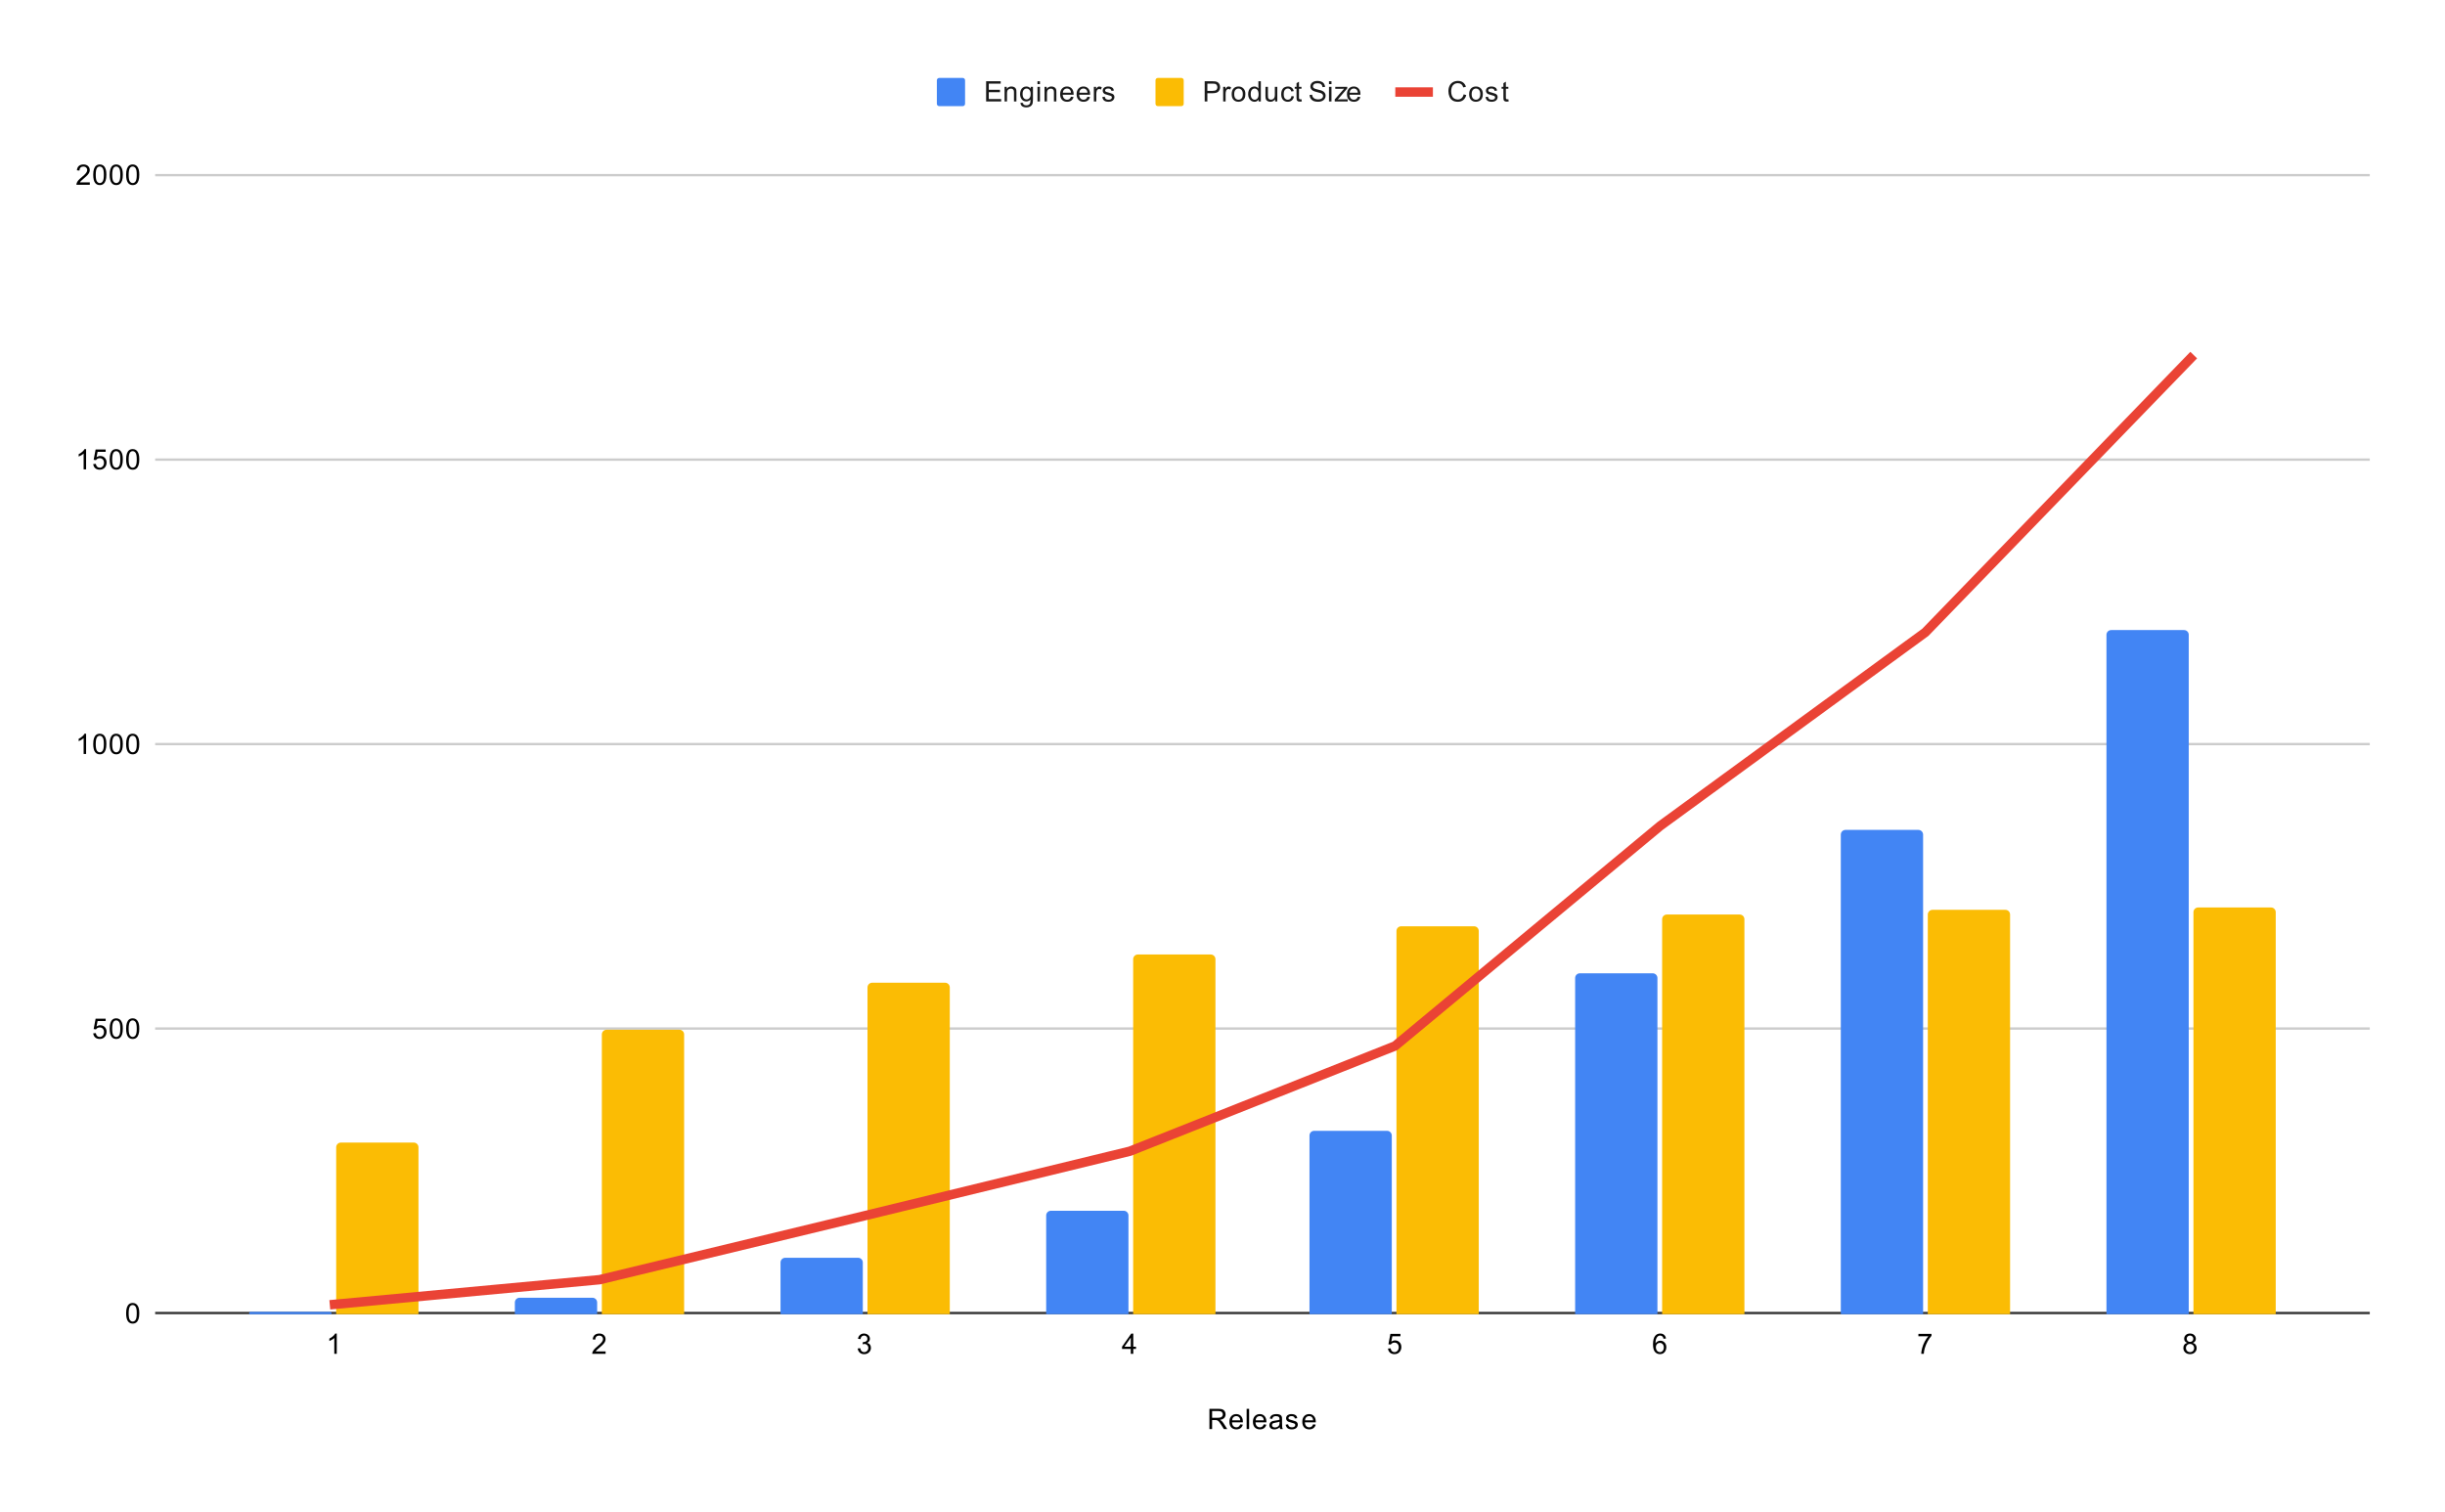 <svg version="1.1" viewBox="0.0 0.0 1040.0 643.0" fill="none" stroke="none" stroke-linecap="square" stroke-miterlimit="10" width="1040" height="643" xmlns:xlink="http://www.w3.org/1999/xlink" xmlns="http://www.w3.org/2000/svg"><path fill="#ffffff75" d="M0 0L1040.0 0L1040.0 643.0L0 643.0L0 0Z" fill-rule="nonzero"/><path stroke="#333333" stroke-width="1.0" stroke-linecap="butt" d="M66.5 558.5L1007.5 558.5" fill-rule="nonzero"/><path stroke="#cccccc" stroke-width="1.0" stroke-linecap="butt" d="M66.5 437.5L1007.5 437.5" fill-rule="nonzero"/><path stroke="#cccccc" stroke-width="1.0" stroke-linecap="butt" d="M66.5 316.5L1007.5 316.5" fill-rule="nonzero"/><path stroke="#cccccc" stroke-width="1.0" stroke-linecap="butt" d="M66.5 195.5L1007.5 195.5" fill-rule="nonzero"/><path stroke="#cccccc" stroke-width="1.0" stroke-linecap="butt" d="M66.5 74.5L1007.5 74.5" fill-rule="nonzero"/><clipPath id="id_0"><path d="M66.15 74.583L1007.85 74.583L1007.85 558.85L66.15 558.85L66.15 74.583Z" clip-rule="nonzero"/></clipPath><path stroke="#000000" stroke-width="2.0" stroke-linecap="butt" stroke-opacity="0.0" clip-path="url(#id_0)" d="M141.0 559.0L106.0 559.0L106.0 558.5C106.0 558.224 106.224 558.0 106.5 558.0L140.5 558.0C140.776 558.0 141.0 558.224 141.0 558.5Z" fill-rule="nonzero"/><path fill="#4285f4" clip-path="url(#id_0)" d="M141.0 559.0L106.0 559.0L106.0 558.5C106.0 558.224 106.224 558.0 106.5 558.0L140.5 558.0C140.776 558.0 141.0 558.224 141.0 558.5Z" fill-rule="nonzero"/><path stroke="#000000" stroke-width="2.0" stroke-linecap="butt" stroke-opacity="0.0" clip-path="url(#id_0)" d="M254.0 559.0L219.0 559.0L219.0 554.0C219.0 552.895 219.895 552.0 221.0 552.0L252.0 552.0C253.105 552.0 254.0 552.895 254.0 554.0Z" fill-rule="nonzero"/><path fill="#4285f4" clip-path="url(#id_0)" d="M254.0 559.0L219.0 559.0L219.0 554.0C219.0 552.895 219.895 552.0 221.0 552.0L252.0 552.0C253.105 552.0 254.0 552.895 254.0 554.0Z" fill-rule="nonzero"/><path stroke="#000000" stroke-width="2.0" stroke-linecap="butt" stroke-opacity="0.0" clip-path="url(#id_0)" d="M367.0 559.0L332.0 559.0L332.0 537.0C332.0 535.895 332.895 535.0 334.0 535.0L365.0 535.0C366.105 535.0 367.0 535.895 367.0 537.0Z" fill-rule="nonzero"/><path fill="#4285f4" clip-path="url(#id_0)" d="M367.0 559.0L332.0 559.0L332.0 537.0C332.0 535.895 332.895 535.0 334.0 535.0L365.0 535.0C366.105 535.0 367.0 535.895 367.0 537.0Z" fill-rule="nonzero"/><path stroke="#000000" stroke-width="2.0" stroke-linecap="butt" stroke-opacity="0.0" clip-path="url(#id_0)" d="M480.0 559.0L445.0 559.0L445.0 517.0C445.0 515.895 445.895 515.0 447.0 515.0L478.0 515.0C479.105 515.0 480.0 515.895 480.0 517.0Z" fill-rule="nonzero"/><path fill="#4285f4" clip-path="url(#id_0)" d="M480.0 559.0L445.0 559.0L445.0 517.0C445.0 515.895 445.895 515.0 447.0 515.0L478.0 515.0C479.105 515.0 480.0 515.895 480.0 517.0Z" fill-rule="nonzero"/><path stroke="#000000" stroke-width="2.0" stroke-linecap="butt" stroke-opacity="0.0" clip-path="url(#id_0)" d="M592.0 559.0L557.0 559.0L557.0 483.0C557.0 481.895 557.895 481.0 559.0 481.0L590.0 481.0C591.105 481.0 592.0 481.895 592.0 483.0Z" fill-rule="nonzero"/><path fill="#4285f4" clip-path="url(#id_0)" d="M592.0 559.0L557.0 559.0L557.0 483.0C557.0 481.895 557.895 481.0 559.0 481.0L590.0 481.0C591.105 481.0 592.0 481.895 592.0 483.0Z" fill-rule="nonzero"/><path stroke="#000000" stroke-width="2.0" stroke-linecap="butt" stroke-opacity="0.0" clip-path="url(#id_0)" d="M705.0 559.0L670.0 559.0L670.0 416.0C670.0 414.895 670.895 414.0 672.0 414.0L703.0 414.0C704.105 414.0 705.0 414.895 705.0 416.0Z" fill-rule="nonzero"/><path fill="#4285f4" clip-path="url(#id_0)" d="M705.0 559.0L670.0 559.0L670.0 416.0C670.0 414.895 670.895 414.0 672.0 414.0L703.0 414.0C704.105 414.0 705.0 414.895 705.0 416.0Z" fill-rule="nonzero"/><path stroke="#000000" stroke-width="2.0" stroke-linecap="butt" stroke-opacity="0.0" clip-path="url(#id_0)" d="M818.0 559.0L783.0 559.0L783.0 355.0C783.0 353.895 783.895 353.0 785.0 353.0L816.0 353.0C817.105 353.0 818.0 353.895 818.0 355.0Z" fill-rule="nonzero"/><path fill="#4285f4" clip-path="url(#id_0)" d="M818.0 559.0L783.0 559.0L783.0 355.0C783.0 353.895 783.895 353.0 785.0 353.0L816.0 353.0C817.105 353.0 818.0 353.895 818.0 355.0Z" fill-rule="nonzero"/><path stroke="#000000" stroke-width="2.0" stroke-linecap="butt" stroke-opacity="0.0" clip-path="url(#id_0)" d="M931.0 559.0L896.0 559.0L896.0 270.0C896.0 268.895 896.895 268.0 898.0 268.0L929.0 268.0C930.105 268.0 931.0 268.895 931.0 270.0Z" fill-rule="nonzero"/><path fill="#4285f4" clip-path="url(#id_0)" d="M931.0 559.0L896.0 559.0L896.0 270.0C896.0 268.895 896.895 268.0 898.0 268.0L929.0 268.0C930.105 268.0 931.0 268.895 931.0 270.0Z" fill-rule="nonzero"/><path stroke="#000000" stroke-width="2.0" stroke-linecap="butt" stroke-opacity="0.0" clip-path="url(#id_0)" d="M178.0 559.0L143.0 559.0L143.0 488.0C143.0 486.895 143.895 486.0 145.0 486.0L176.0 486.0C177.105 486.0 178.0 486.895 178.0 488.0Z" fill-rule="nonzero"/><path fill="#fbbc04" clip-path="url(#id_0)" d="M178.0 559.0L143.0 559.0L143.0 488.0C143.0 486.895 143.895 486.0 145.0 486.0L176.0 486.0C177.105 486.0 178.0 486.895 178.0 488.0Z" fill-rule="nonzero"/><path stroke="#000000" stroke-width="2.0" stroke-linecap="butt" stroke-opacity="0.0" clip-path="url(#id_0)" d="M291.0 559.0L256.0 559.0L256.0 440.0C256.0 438.895 256.895 438.0 258.0 438.0L289.0 438.0C290.105 438.0 291.0 438.895 291.0 440.0Z" fill-rule="nonzero"/><path fill="#fbbc04" clip-path="url(#id_0)" d="M291.0 559.0L256.0 559.0L256.0 440.0C256.0 438.895 256.895 438.0 258.0 438.0L289.0 438.0C290.105 438.0 291.0 438.895 291.0 440.0Z" fill-rule="nonzero"/><path stroke="#000000" stroke-width="2.0" stroke-linecap="butt" stroke-opacity="0.0" clip-path="url(#id_0)" d="M404.0 559.0L369.0 559.0L369.0 420.0C369.0 418.895 369.895 418.0 371.0 418.0L402.0 418.0C403.105 418.0 404.0 418.895 404.0 420.0Z" fill-rule="nonzero"/><path fill="#fbbc04" clip-path="url(#id_0)" d="M404.0 559.0L369.0 559.0L369.0 420.0C369.0 418.895 369.895 418.0 371.0 418.0L402.0 418.0C403.105 418.0 404.0 418.895 404.0 420.0Z" fill-rule="nonzero"/><path stroke="#000000" stroke-width="2.0" stroke-linecap="butt" stroke-opacity="0.0" clip-path="url(#id_0)" d="M517.0 559.0L482.0 559.0L482.0 408.0C482.0 406.895 482.895 406.0 484.0 406.0L515.0 406.0C516.105 406.0 517.0 406.895 517.0 408.0Z" fill-rule="nonzero"/><path fill="#fbbc04" clip-path="url(#id_0)" d="M517.0 559.0L482.0 559.0L482.0 408.0C482.0 406.895 482.895 406.0 484.0 406.0L515.0 406.0C516.105 406.0 517.0 406.895 517.0 408.0Z" fill-rule="nonzero"/><path stroke="#000000" stroke-width="2.0" stroke-linecap="butt" stroke-opacity="0.0" clip-path="url(#id_0)" d="M629.0 559.0L594.0 559.0L594.0 396.0C594.0 394.895 594.895 394.0 596.0 394.0L627.0 394.0C628.105 394.0 629.0 394.895 629.0 396.0Z" fill-rule="nonzero"/><path fill="#fbbc04" clip-path="url(#id_0)" d="M629.0 559.0L594.0 559.0L594.0 396.0C594.0 394.895 594.895 394.0 596.0 394.0L627.0 394.0C628.105 394.0 629.0 394.895 629.0 396.0Z" fill-rule="nonzero"/><path stroke="#000000" stroke-width="2.0" stroke-linecap="butt" stroke-opacity="0.0" clip-path="url(#id_0)" d="M742.0 559.0L707.0 559.0L707.0 391.0C707.0 389.895 707.895 389.0 709.0 389.0L740.0 389.0C741.105 389.0 742.0 389.895 742.0 391.0Z" fill-rule="nonzero"/><path fill="#fbbc04" clip-path="url(#id_0)" d="M742.0 559.0L707.0 559.0L707.0 391.0C707.0 389.895 707.895 389.0 709.0 389.0L740.0 389.0C741.105 389.0 742.0 389.895 742.0 391.0Z" fill-rule="nonzero"/><path stroke="#000000" stroke-width="2.0" stroke-linecap="butt" stroke-opacity="0.0" clip-path="url(#id_0)" d="M855.0 559.0L820.0 559.0L820.0 389.0C820.0 387.895 820.895 387.0 822.0 387.0L853.0 387.0C854.105 387.0 855.0 387.895 855.0 389.0Z" fill-rule="nonzero"/><path fill="#fbbc04" clip-path="url(#id_0)" d="M855.0 559.0L820.0 559.0L820.0 389.0C820.0 387.895 820.895 387.0 822.0 387.0L853.0 387.0C854.105 387.0 855.0 387.895 855.0 389.0Z" fill-rule="nonzero"/><path stroke="#000000" stroke-width="2.0" stroke-linecap="butt" stroke-opacity="0.0" clip-path="url(#id_0)" d="M968.0 559.0L933.0 559.0L933.0 388.0C933.0 386.895 933.895 386.0 935.0 386.0L966.0 386.0C967.105 386.0 968.0 386.895 968.0 388.0Z" fill-rule="nonzero"/><path fill="#fbbc04" clip-path="url(#id_0)" d="M968.0 559.0L933.0 559.0L933.0 388.0C933.0 386.895 933.895 386.0 935.0 386.0L966.0 386.0C967.105 386.0 968.0 386.895 968.0 388.0Z" fill-rule="nonzero"/><path stroke="#ea4335" stroke-width="4.0" stroke-linecap="butt" clip-path="url(#id_0)" d="M142.275 554.814L255.054 544.322L367.832 517.103L480.611 489.669L593.389 444.905L706.168 351.307L818.946 268.972L931.725 152.472" fill-rule="nonzero"/><path fill="#000000" fill-opacity="0.0" clip-path="url(#id_0)" d="M145.275 554.814C145.275 556.471 143.932 557.814 142.275 557.814C140.619 557.814 139.275 556.471 139.275 554.814C139.275 553.158 140.619 551.814 142.275 551.814C143.932 551.814 145.275 553.158 145.275 554.814Z" fill-rule="nonzero"/><path fill="#000000" fill-opacity="0.0" clip-path="url(#id_0)" d="M258.054 544.322C258.054 545.979 256.711 547.322 255.054 547.322C253.397 547.322 252.054 545.979 252.054 544.322C252.054 542.665 253.397 541.322 255.054 541.322C256.711 541.322 258.054 542.665 258.054 544.322Z" fill-rule="nonzero"/><path fill="#000000" fill-opacity="0.0" clip-path="url(#id_0)" d="M370.832 517.103C370.832 518.76 369.489 520.103 367.832 520.103C366.175 520.103 364.832 518.76 364.832 517.103C364.832 515.446 366.175 514.103 367.832 514.103C369.489 514.103 370.832 515.446 370.832 517.103Z" fill-rule="nonzero"/><path fill="#000000" fill-opacity="0.0" clip-path="url(#id_0)" d="M483.611 489.669C483.611 491.326 482.268 492.669 480.611 492.669C478.954 492.669 477.611 491.326 477.611 489.669C477.611 488.012 478.954 486.669 480.611 486.669C482.268 486.669 483.611 488.012 483.611 489.669Z" fill-rule="nonzero"/><path fill="#000000" fill-opacity="0.0" clip-path="url(#id_0)" d="M596.389 444.905C596.389 446.562 595.046 447.905 593.389 447.905C591.732 447.905 590.389 446.562 590.389 444.905C590.389 443.248 591.732 441.905 593.389 441.905C595.046 441.905 596.389 443.248 596.389 444.905Z" fill-rule="nonzero"/><path fill="#000000" fill-opacity="0.0" clip-path="url(#id_0)" d="M709.168 351.307C709.168 352.964 707.824 354.307 706.168 354.307C704.511 354.307 703.168 352.964 703.168 351.307C703.168 349.65 704.511 348.307 706.168 348.307C707.824 348.307 709.168 349.65 709.168 351.307Z" fill-rule="nonzero"/><path fill="#000000" fill-opacity="0.0" clip-path="url(#id_0)" d="M821.946 268.972C821.946 270.629 820.603 271.972 818.946 271.972C817.289 271.972 815.946 270.629 815.946 268.972C815.946 267.315 817.289 265.972 818.946 265.972C820.603 265.972 821.946 267.315 821.946 268.972Z" fill-rule="nonzero"/><path fill="#000000" fill-opacity="0.0" clip-path="url(#id_0)" d="M934.725 152.472C934.725 154.129 933.381 155.472 931.725 155.472C930.068 155.472 928.725 154.129 928.725 152.472C928.725 150.816 930.068 149.472 931.725 149.472C933.381 149.472 934.725 150.816 934.725 152.472Z" fill-rule="nonzero"/><path fill="#000000" d="M514.438 607.85L514.438 599.256L518.25 599.256Q519.406 599.256 520.0 599.491Q520.594 599.725 520.953 600.319Q521.312 600.897 521.312 601.6Q521.312 602.522 520.719 603.147Q520.125 603.772 518.891 603.944Q519.344 604.163 519.578 604.366Q520.078 604.819 520.516 605.506L522.016 607.85L520.578 607.85L519.453 606.069Q518.953 605.288 518.625 604.881Q518.312 604.475 518.047 604.319Q517.797 604.147 517.531 604.069Q517.344 604.038 516.906 604.038L515.578 604.038L515.578 607.85L514.438 607.85ZM515.578 603.053L518.031 603.053Q518.797 603.053 519.234 602.897Q519.688 602.725 519.906 602.381Q520.141 602.022 520.141 601.6Q520.141 600.991 519.688 600.6Q519.25 600.209 518.297 600.209L515.578 600.209L515.578 603.053ZM527.547 605.85L528.641 605.975Q528.391 606.928 527.688 607.459Q526.984 607.991 525.906 607.991Q524.547 607.991 523.734 607.147Q522.938 606.303 522.938 604.788Q522.938 603.225 523.75 602.366Q524.562 601.491 525.844 601.491Q527.094 601.491 527.875 602.334Q528.672 603.178 528.672 604.725Q528.672 604.819 528.672 605.006L524.031 605.006Q524.094 606.038 524.609 606.584Q525.125 607.116 525.906 607.116Q526.484 607.116 526.891 606.819Q527.312 606.506 527.547 605.85ZM524.094 604.147L527.562 604.147Q527.5 603.35 527.172 602.959Q526.656 602.35 525.859 602.35Q525.125 602.35 524.625 602.834Q524.141 603.319 524.094 604.147ZM530.266 607.85L530.266 599.256L531.328 599.256L531.328 607.85L530.266 607.85ZM537.547 605.85L538.641 605.975Q538.391 606.928 537.688 607.459Q536.984 607.991 535.906 607.991Q534.547 607.991 533.734 607.147Q532.938 606.303 532.938 604.788Q532.938 603.225 533.75 602.366Q534.562 601.491 535.844 601.491Q537.094 601.491 537.875 602.334Q538.672 603.178 538.672 604.725Q538.672 604.819 538.672 605.006L534.031 605.006Q534.094 606.038 534.609 606.584Q535.125 607.116 535.906 607.116Q536.484 607.116 536.891 606.819Q537.312 606.506 537.547 605.85ZM534.094 604.147L537.562 604.147Q537.5 603.35 537.172 602.959Q536.656 602.35 535.859 602.35Q535.125 602.35 534.625 602.834Q534.141 603.319 534.094 604.147ZM544.359 607.084Q543.766 607.584 543.219 607.788Q542.688 607.991 542.062 607.991Q541.031 607.991 540.484 607.491Q539.938 606.991 539.938 606.209Q539.938 605.756 540.141 605.381Q540.344 604.991 540.688 604.772Q541.031 604.538 541.453 604.428Q541.75 604.334 542.391 604.256Q543.656 604.116 544.266 603.897Q544.266 603.678 544.266 603.631Q544.266 602.975 543.969 602.709Q543.562 602.366 542.766 602.366Q542.031 602.366 541.672 602.631Q541.312 602.881 541.141 603.538L540.109 603.397Q540.25 602.741 540.578 602.334Q540.906 601.928 541.516 601.709Q542.125 601.491 542.922 601.491Q543.719 601.491 544.219 601.678Q544.719 601.866 544.953 602.147Q545.188 602.428 545.281 602.866Q545.328 603.131 545.328 603.834L545.328 605.241Q545.328 606.709 545.391 607.1Q545.469 607.491 545.672 607.85L544.562 607.85Q544.406 607.522 544.359 607.084ZM544.266 604.725Q543.688 604.959 542.547 605.131Q541.891 605.225 541.625 605.35Q541.359 605.459 541.203 605.678Q541.062 605.897 541.062 606.178Q541.062 606.6 541.375 606.881Q541.703 607.163 542.312 607.163Q542.922 607.163 543.391 606.897Q543.875 606.631 544.094 606.163Q544.266 605.803 544.266 605.116L544.266 604.725ZM546.875 605.991L547.906 605.834Q548.0 606.459 548.391 606.788Q548.797 607.116 549.531 607.116Q550.25 607.116 550.594 606.834Q550.953 606.538 550.953 606.131Q550.953 605.772 550.641 605.569Q550.422 605.428 549.562 605.209Q548.406 604.913 547.953 604.709Q547.516 604.491 547.281 604.116Q547.047 603.741 547.047 603.272Q547.047 602.866 547.234 602.506Q547.422 602.147 547.75 601.913Q548.0 601.741 548.422 601.616Q548.844 601.491 549.344 601.491Q550.062 601.491 550.609 601.709Q551.172 601.913 551.438 602.272Q551.703 602.631 551.797 603.225L550.766 603.366Q550.703 602.897 550.359 602.631Q550.031 602.35 549.406 602.35Q548.688 602.35 548.375 602.6Q548.062 602.834 548.062 603.163Q548.062 603.366 548.188 603.522Q548.328 603.694 548.594 603.803Q548.75 603.866 549.531 604.069Q550.656 604.381 551.094 604.569Q551.531 604.756 551.781 605.116Q552.031 605.475 552.031 606.022Q552.031 606.553 551.719 607.022Q551.422 607.475 550.844 607.741Q550.266 607.991 549.531 607.991Q548.312 607.991 547.672 607.491Q547.047 606.975 546.875 605.991ZM558.547 605.85L559.641 605.975Q559.391 606.928 558.688 607.459Q557.984 607.991 556.906 607.991Q555.547 607.991 554.734 607.147Q553.938 606.303 553.938 604.788Q553.938 603.225 554.75 602.366Q555.562 601.491 556.844 601.491Q558.094 601.491 558.875 602.334Q559.672 603.178 559.672 604.725Q559.672 604.819 559.672 605.006L555.031 605.006Q555.094 606.038 555.609 606.584Q556.125 607.116 556.906 607.116Q557.484 607.116 557.891 606.819Q558.312 606.506 558.547 605.85ZM555.094 604.147L558.562 604.147Q558.5 603.35 558.172 602.959Q557.656 602.35 556.859 602.35Q556.125 602.35 555.625 602.834Q555.141 603.319 555.094 604.147Z" fill-rule="nonzero"/><path fill="#000000" d="M53.65 558.616Q53.65 557.084 53.962 556.163Q54.275 555.225 54.884 554.725Q55.509 554.225 56.447 554.225Q57.134 554.225 57.65 554.506Q58.181 554.788 58.525 555.319Q58.869 555.834 59.056 556.584Q59.244 557.334 59.244 558.616Q59.244 560.131 58.931 561.053Q58.634 561.975 58.009 562.491Q57.4 562.991 56.447 562.991Q55.212 562.991 54.494 562.1Q53.65 561.038 53.65 558.616ZM54.728 558.616Q54.728 560.725 55.228 561.428Q55.728 562.131 56.447 562.131Q57.181 562.131 57.666 561.428Q58.166 560.725 58.166 558.616Q58.166 556.491 57.666 555.803Q57.181 555.1 56.431 555.1Q55.712 555.1 55.275 555.709Q54.728 556.491 54.728 558.616Z" fill-rule="nonzero"/><path fill="#000000" d="M39.65 439.533L40.759 439.44Q40.884 440.252 41.322 440.658Q41.775 441.065 42.416 441.065Q43.166 441.065 43.697 440.486Q44.228 439.908 44.228 438.971Q44.228 438.065 43.712 437.549Q43.212 437.018 42.384 437.018Q41.884 437.018 41.462 437.252Q41.056 437.486 40.822 437.846L39.837 437.721L40.666 433.315L44.947 433.315L44.947 434.315L41.509 434.315L41.056 436.627Q41.822 436.08 42.666 436.08Q43.791 436.08 44.556 436.861Q45.337 437.643 45.337 438.877Q45.337 440.033 44.666 440.893Q43.837 441.924 42.416 441.924Q41.244 441.924 40.494 441.268Q39.759 440.611 39.65 439.533ZM46.65 437.549Q46.65 436.018 46.962 435.096Q47.275 434.158 47.884 433.658Q48.509 433.158 49.447 433.158Q50.134 433.158 50.65 433.44Q51.181 433.721 51.525 434.252Q51.869 434.768 52.056 435.518Q52.244 436.268 52.244 437.549Q52.244 439.065 51.931 439.986Q51.634 440.908 51.009 441.424Q50.4 441.924 49.447 441.924Q48.212 441.924 47.494 441.033Q46.65 439.971 46.65 437.549ZM47.728 437.549Q47.728 439.658 48.228 440.361Q48.728 441.065 49.447 441.065Q50.181 441.065 50.666 440.361Q51.166 439.658 51.166 437.549Q51.166 435.424 50.666 434.736Q50.181 434.033 49.431 434.033Q48.712 434.033 48.275 434.643Q47.728 435.424 47.728 437.549ZM53.65 437.549Q53.65 436.018 53.962 435.096Q54.275 434.158 54.884 433.658Q55.509 433.158 56.447 433.158Q57.134 433.158 57.65 433.44Q58.181 433.721 58.525 434.252Q58.869 434.768 59.056 435.518Q59.244 436.268 59.244 437.549Q59.244 439.065 58.931 439.986Q58.634 440.908 58.009 441.424Q57.4 441.924 56.447 441.924Q55.212 441.924 54.494 441.033Q53.65 439.971 53.65 437.549ZM54.728 437.549Q54.728 439.658 55.228 440.361Q55.728 441.065 56.447 441.065Q57.181 441.065 57.666 440.361Q58.166 439.658 58.166 437.549Q58.166 435.424 57.666 434.736Q57.181 434.033 56.431 434.033Q55.712 434.033 55.275 434.643Q54.728 435.424 54.728 437.549Z" fill-rule="nonzero"/><path fill="#000000" d="M36.619 320.717L35.572 320.717L35.572 313.998Q35.181 314.357 34.556 314.732Q33.947 315.092 33.462 315.264L33.462 314.248Q34.337 313.826 34.994 313.248Q35.666 312.654 35.947 312.092L36.619 312.092L36.619 320.717ZM39.65 316.482Q39.65 314.951 39.962 314.029Q40.275 313.092 40.884 312.592Q41.509 312.092 42.447 312.092Q43.134 312.092 43.65 312.373Q44.181 312.654 44.525 313.185Q44.869 313.701 45.056 314.451Q45.244 315.201 45.244 316.482Q45.244 317.998 44.931 318.92Q44.634 319.842 44.009 320.357Q43.4 320.857 42.447 320.857Q41.212 320.857 40.494 319.967Q39.65 318.904 39.65 316.482ZM40.728 316.482Q40.728 318.592 41.228 319.295Q41.728 319.998 42.447 319.998Q43.181 319.998 43.666 319.295Q44.166 318.592 44.166 316.482Q44.166 314.357 43.666 313.67Q43.181 312.967 42.431 312.967Q41.712 312.967 41.275 313.576Q40.728 314.357 40.728 316.482ZM46.65 316.482Q46.65 314.951 46.962 314.029Q47.275 313.092 47.884 312.592Q48.509 312.092 49.447 312.092Q50.134 312.092 50.65 312.373Q51.181 312.654 51.525 313.185Q51.869 313.701 52.056 314.451Q52.244 315.201 52.244 316.482Q52.244 317.998 51.931 318.92Q51.634 319.842 51.009 320.357Q50.4 320.857 49.447 320.857Q48.212 320.857 47.494 319.967Q46.65 318.904 46.65 316.482ZM47.728 316.482Q47.728 318.592 48.228 319.295Q48.728 319.998 49.447 319.998Q50.181 319.998 50.666 319.295Q51.166 318.592 51.166 316.482Q51.166 314.357 50.666 313.67Q50.181 312.967 49.431 312.967Q48.712 312.967 48.275 313.576Q47.728 314.357 47.728 316.482ZM53.65 316.482Q53.65 314.951 53.962 314.029Q54.275 313.092 54.884 312.592Q55.509 312.092 56.447 312.092Q57.134 312.092 57.65 312.373Q58.181 312.654 58.525 313.185Q58.869 313.701 59.056 314.451Q59.244 315.201 59.244 316.482Q59.244 317.998 58.931 318.92Q58.634 319.842 58.009 320.357Q57.4 320.857 56.447 320.857Q55.212 320.857 54.494 319.967Q53.65 318.904 53.65 316.482ZM54.728 316.482Q54.728 318.592 55.228 319.295Q55.728 319.998 56.447 319.998Q57.181 319.998 57.666 319.295Q58.166 318.592 58.166 316.482Q58.166 314.357 57.666 313.67Q57.181 312.967 56.431 312.967Q55.712 312.967 55.275 313.576Q54.728 314.357 54.728 316.482Z" fill-rule="nonzero"/><path fill="#000000" d="M36.619 199.65L35.572 199.65L35.572 192.931Q35.181 193.291 34.556 193.666Q33.947 194.025 33.462 194.197L33.462 193.181Q34.337 192.759 34.994 192.181Q35.666 191.588 35.947 191.025L36.619 191.025L36.619 199.65ZM39.65 197.4L40.759 197.306Q40.884 198.119 41.322 198.525Q41.775 198.931 42.416 198.931Q43.166 198.931 43.697 198.353Q44.228 197.775 44.228 196.838Q44.228 195.931 43.712 195.416Q43.212 194.884 42.384 194.884Q41.884 194.884 41.462 195.119Q41.056 195.353 40.822 195.713L39.837 195.588L40.666 191.181L44.947 191.181L44.947 192.181L41.509 192.181L41.056 194.494Q41.822 193.947 42.666 193.947Q43.791 193.947 44.556 194.728Q45.337 195.509 45.337 196.744Q45.337 197.9 44.666 198.759Q43.837 199.791 42.416 199.791Q41.244 199.791 40.494 199.134Q39.759 198.478 39.65 197.4ZM46.65 195.416Q46.65 193.884 46.962 192.963Q47.275 192.025 47.884 191.525Q48.509 191.025 49.447 191.025Q50.134 191.025 50.65 191.306Q51.181 191.588 51.525 192.119Q51.869 192.634 52.056 193.384Q52.244 194.134 52.244 195.416Q52.244 196.931 51.931 197.853Q51.634 198.775 51.009 199.291Q50.4 199.791 49.447 199.791Q48.212 199.791 47.494 198.9Q46.65 197.838 46.65 195.416ZM47.728 195.416Q47.728 197.525 48.228 198.228Q48.728 198.931 49.447 198.931Q50.181 198.931 50.666 198.228Q51.166 197.525 51.166 195.416Q51.166 193.291 50.666 192.603Q50.181 191.9 49.431 191.9Q48.712 191.9 48.275 192.509Q47.728 193.291 47.728 195.416ZM53.65 195.416Q53.65 193.884 53.962 192.963Q54.275 192.025 54.884 191.525Q55.509 191.025 56.447 191.025Q57.134 191.025 57.65 191.306Q58.181 191.588 58.525 192.119Q58.869 192.634 59.056 193.384Q59.244 194.134 59.244 195.416Q59.244 196.931 58.931 197.853Q58.634 198.775 58.009 199.291Q57.4 199.791 56.447 199.791Q55.212 199.791 54.494 198.9Q53.65 197.838 53.65 195.416ZM54.728 195.416Q54.728 197.525 55.228 198.228Q55.728 198.931 56.447 198.931Q57.181 198.931 57.666 198.228Q58.166 197.525 58.166 195.416Q58.166 193.291 57.666 192.603Q57.181 191.9 56.431 191.9Q55.712 191.9 55.275 192.509Q54.728 193.291 54.728 195.416Z" fill-rule="nonzero"/><path fill="#000000" d="M38.197 77.568L38.197 78.583L32.509 78.583Q32.509 78.208 32.634 77.849Q32.853 77.271 33.322 76.708Q33.806 76.146 34.712 75.411Q36.119 74.255 36.603 73.583Q37.103 72.911 37.103 72.318Q37.103 71.693 36.65 71.271Q36.197 70.833 35.478 70.833Q34.712 70.833 34.259 71.286Q33.806 71.74 33.791 72.552L32.712 72.443Q32.822 71.224 33.541 70.599Q34.275 69.958 35.509 69.958Q36.744 69.958 37.462 70.646Q38.181 71.333 38.181 72.349Q38.181 72.865 37.962 73.365Q37.759 73.849 37.259 74.411Q36.775 74.958 35.65 75.911Q34.697 76.708 34.416 77.005Q34.15 77.286 33.978 77.568L38.197 77.568ZM39.65 74.349Q39.65 72.818 39.962 71.896Q40.275 70.958 40.884 70.458Q41.509 69.958 42.447 69.958Q43.134 69.958 43.65 70.24Q44.181 70.521 44.525 71.052Q44.869 71.568 45.056 72.318Q45.244 73.068 45.244 74.349Q45.244 75.865 44.931 76.786Q44.634 77.708 44.009 78.224Q43.4 78.724 42.447 78.724Q41.212 78.724 40.494 77.833Q39.65 76.771 39.65 74.349ZM40.728 74.349Q40.728 76.458 41.228 77.161Q41.728 77.865 42.447 77.865Q43.181 77.865 43.666 77.161Q44.166 76.458 44.166 74.349Q44.166 72.224 43.666 71.536Q43.181 70.833 42.431 70.833Q41.712 70.833 41.275 71.443Q40.728 72.224 40.728 74.349ZM46.65 74.349Q46.65 72.818 46.962 71.896Q47.275 70.958 47.884 70.458Q48.509 69.958 49.447 69.958Q50.134 69.958 50.65 70.24Q51.181 70.521 51.525 71.052Q51.869 71.568 52.056 72.318Q52.244 73.068 52.244 74.349Q52.244 75.865 51.931 76.786Q51.634 77.708 51.009 78.224Q50.4 78.724 49.447 78.724Q48.212 78.724 47.494 77.833Q46.65 76.771 46.65 74.349ZM47.728 74.349Q47.728 76.458 48.228 77.161Q48.728 77.865 49.447 77.865Q50.181 77.865 50.666 77.161Q51.166 76.458 51.166 74.349Q51.166 72.224 50.666 71.536Q50.181 70.833 49.431 70.833Q48.712 70.833 48.275 71.443Q47.728 72.224 47.728 74.349ZM53.65 74.349Q53.65 72.818 53.962 71.896Q54.275 70.958 54.884 70.458Q55.509 69.958 56.447 69.958Q57.134 69.958 57.65 70.24Q58.181 70.521 58.525 71.052Q58.869 71.568 59.056 72.318Q59.244 73.068 59.244 74.349Q59.244 75.865 58.931 76.786Q58.634 77.708 58.009 78.224Q57.4 78.724 56.447 78.724Q55.212 78.724 54.494 77.833Q53.65 76.771 53.65 74.349ZM54.728 74.349Q54.728 76.458 55.228 77.161Q55.728 77.865 56.447 77.865Q57.181 77.865 57.666 77.161Q58.166 76.458 58.166 74.349Q58.166 72.224 57.666 71.536Q57.181 70.833 56.431 70.833Q55.712 70.833 55.275 71.443Q54.728 72.224 54.728 74.349Z" fill-rule="nonzero"/><path fill="#000000" d="M143.244 575.85L142.197 575.85L142.197 569.131Q141.807 569.491 141.182 569.866Q140.572 570.225 140.088 570.397L140.088 569.381Q140.963 568.959 141.619 568.381Q142.291 567.788 142.572 567.225L143.244 567.225L143.244 575.85Z" fill-rule="nonzero"/><path fill="#000000" d="M257.601 574.834L257.601 575.85L251.913 575.85Q251.913 575.475 252.038 575.116Q252.257 574.538 252.726 573.975Q253.21 573.413 254.116 572.678Q255.523 571.522 256.007 570.85Q256.507 570.178 256.507 569.584Q256.507 568.959 256.054 568.538Q255.601 568.1 254.882 568.1Q254.116 568.1 253.663 568.553Q253.21 569.006 253.195 569.819L252.116 569.709Q252.226 568.491 252.945 567.866Q253.679 567.225 254.913 567.225Q256.148 567.225 256.866 567.913Q257.585 568.6 257.585 569.616Q257.585 570.131 257.366 570.631Q257.163 571.116 256.663 571.678Q256.179 572.225 255.054 573.178Q254.101 573.975 253.82 574.272Q253.554 574.553 253.382 574.834L257.601 574.834Z" fill-rule="nonzero"/><path fill="#000000" d="M364.832 573.584L365.895 573.444Q366.067 574.334 366.504 574.741Q366.942 575.131 367.567 575.131Q368.317 575.131 368.832 574.616Q369.348 574.1 369.348 573.334Q369.348 572.616 368.864 572.147Q368.395 571.663 367.66 571.663Q367.364 571.663 366.91 571.788L367.035 570.85Q367.145 570.866 367.207 570.866Q367.879 570.866 368.41 570.522Q368.957 570.163 368.957 569.428Q368.957 568.85 368.567 568.475Q368.176 568.084 367.551 568.084Q366.942 568.084 366.52 568.475Q366.114 568.866 366.004 569.631L364.942 569.444Q365.129 568.397 365.817 567.819Q366.504 567.225 367.52 567.225Q368.223 567.225 368.817 567.538Q369.41 567.834 369.723 568.35Q370.035 568.866 370.035 569.459Q370.035 570.006 369.739 570.475Q369.442 570.928 368.864 571.194Q369.614 571.366 370.035 571.928Q370.457 572.475 370.457 573.319Q370.457 574.444 369.629 575.225Q368.817 576.006 367.567 576.006Q366.442 576.006 365.692 575.334Q364.942 574.647 364.832 573.584Z" fill-rule="nonzero"/><path fill="#000000" d="M480.986 575.85L480.986 573.788L477.267 573.788L477.267 572.819L481.189 567.256L482.048 567.256L482.048 572.819L483.205 572.819L483.205 573.788L482.048 573.788L482.048 575.85L480.986 575.85ZM480.986 572.819L480.986 568.959L478.298 572.819L480.986 572.819Z" fill-rule="nonzero"/><path fill="#000000" d="M590.389 573.6L591.499 573.506Q591.624 574.319 592.061 574.725Q592.514 575.131 593.155 575.131Q593.905 575.131 594.436 574.553Q594.967 573.975 594.967 573.038Q594.967 572.131 594.452 571.616Q593.952 571.084 593.124 571.084Q592.624 571.084 592.202 571.319Q591.795 571.553 591.561 571.913L590.577 571.788L591.405 567.381L595.686 567.381L595.686 568.381L592.249 568.381L591.795 570.694Q592.561 570.147 593.405 570.147Q594.53 570.147 595.295 570.928Q596.077 571.709 596.077 572.944Q596.077 574.1 595.405 574.959Q594.577 575.991 593.155 575.991Q591.983 575.991 591.233 575.334Q590.499 574.678 590.389 573.6Z" fill-rule="nonzero"/><path fill="#000000" d="M708.636 569.366L707.59 569.444Q707.449 568.819 707.199 568.538Q706.761 568.084 706.136 568.084Q705.636 568.084 705.246 568.366Q704.761 568.741 704.465 569.444Q704.183 570.131 704.168 571.413Q704.543 570.834 705.09 570.553Q705.652 570.272 706.261 570.272Q707.308 570.272 708.043 571.053Q708.793 571.834 708.793 573.053Q708.793 573.866 708.433 574.569Q708.09 575.256 707.48 575.631Q706.871 575.991 706.105 575.991Q704.777 575.991 703.949 575.022Q703.121 574.053 703.121 571.834Q703.121 569.334 704.043 568.209Q704.84 567.225 706.199 567.225Q707.215 567.225 707.855 567.803Q708.511 568.366 708.636 569.366ZM704.34 573.069Q704.34 573.616 704.558 574.116Q704.793 574.6 705.199 574.866Q705.621 575.131 706.09 575.131Q706.746 575.131 707.23 574.6Q707.715 574.053 707.715 573.131Q707.715 572.241 707.23 571.725Q706.761 571.209 706.043 571.209Q705.324 571.209 704.824 571.725Q704.34 572.241 704.34 573.069Z" fill-rule="nonzero"/><path fill="#000000" d="M816.009 568.381L816.009 567.366L821.571 567.366L821.571 568.194Q820.759 569.069 819.946 570.522Q819.149 571.959 818.712 573.491Q818.384 574.569 818.306 575.85L817.212 575.85Q817.227 574.834 817.602 573.397Q817.993 571.959 818.696 570.631Q819.415 569.303 820.227 568.381L816.009 568.381Z" fill-rule="nonzero"/><path fill="#000000" d="M930.35 571.194Q929.693 570.944 929.365 570.506Q929.053 570.053 929.053 569.444Q929.053 568.506 929.725 567.866Q930.412 567.225 931.521 567.225Q932.646 567.225 933.334 567.881Q934.021 568.538 934.021 569.475Q934.021 570.069 933.709 570.506Q933.396 570.944 932.756 571.194Q933.553 571.444 933.959 572.022Q934.365 572.6 934.365 573.397Q934.365 574.491 933.584 575.241Q932.818 575.991 931.537 575.991Q930.271 575.991 929.49 575.241Q928.709 574.491 928.709 573.366Q928.709 572.522 929.131 571.959Q929.568 571.397 930.35 571.194ZM930.131 569.397Q930.131 570.006 930.521 570.397Q930.928 570.788 931.553 570.788Q932.162 570.788 932.553 570.413Q932.943 570.022 932.943 569.459Q932.943 568.881 932.537 568.491Q932.131 568.084 931.537 568.084Q930.928 568.084 930.521 568.475Q930.131 568.866 930.131 569.397ZM929.803 573.366Q929.803 573.819 930.006 574.241Q930.225 574.663 930.646 574.897Q931.068 575.131 931.553 575.131Q932.303 575.131 932.787 574.647Q933.287 574.163 933.287 573.413Q933.287 572.647 932.787 572.147Q932.287 571.647 931.521 571.647Q930.771 571.647 930.287 572.147Q929.803 572.631 929.803 573.366Z" fill-rule="nonzero"/><path fill="#4285f4" d="M398.5 34.15C398.5 33.598 398.948 33.15 399.5 33.15L409.5 33.15C410.052 33.15 410.5 33.598 410.5 34.15L410.5 44.15C410.5 44.702 410.052 45.15 409.5 45.15L399.5 45.15C398.948 45.15 398.5 44.702 398.5 44.15Z" fill-rule="nonzero"/><path fill="#1a1a1a" d="M419.453 43.15L419.453 34.556L425.656 34.556L425.656 35.572L420.594 35.572L420.594 38.197L425.344 38.197L425.344 39.212L420.594 39.212L420.594 42.134L425.859 42.134L425.859 43.15L419.453 43.15ZM427.297 43.15L427.297 36.931L428.234 36.931L428.234 37.806Q428.922 36.791 430.219 36.791Q430.781 36.791 431.25 36.994Q431.734 37.197 431.969 37.525Q432.203 37.853 432.297 38.291Q432.344 38.587 432.344 39.322L432.344 43.15L431.297 43.15L431.297 39.369Q431.297 38.712 431.172 38.4Q431.047 38.087 430.734 37.9Q430.422 37.697 430.0 37.697Q429.328 37.697 428.828 38.134Q428.344 38.556 428.344 39.744L428.344 43.15L427.297 43.15ZM434.094 43.666L435.125 43.822Q435.188 44.291 435.484 44.509Q435.875 44.806 436.547 44.806Q437.281 44.806 437.672 44.509Q438.078 44.212 438.219 43.697Q438.312 43.369 438.297 42.337Q437.609 43.15 436.578 43.15Q435.297 43.15 434.594 42.228Q433.891 41.291 433.891 40.009Q433.891 39.119 434.203 38.369Q434.531 37.603 435.141 37.197Q435.75 36.791 436.578 36.791Q437.688 36.791 438.406 37.681L438.406 36.931L439.375 36.931L439.375 42.306Q439.375 43.759 439.078 44.369Q438.781 44.978 438.141 45.322Q437.5 45.681 436.562 45.681Q435.453 45.681 434.766 45.181Q434.078 44.681 434.094 43.666ZM434.969 39.931Q434.969 41.15 435.453 41.712Q435.938 42.275 436.672 42.275Q437.406 42.275 437.891 41.712Q438.391 41.15 438.391 39.962Q438.391 38.822 437.875 38.244Q437.375 37.666 436.656 37.666Q435.953 37.666 435.453 38.244Q434.969 38.806 434.969 39.931ZM441.297 35.775L441.297 34.556L442.359 34.556L442.359 35.775L441.297 35.775ZM441.297 43.15L441.297 36.931L442.359 36.931L442.359 43.15L441.297 43.15ZM444.297 43.15L444.297 36.931L445.234 36.931L445.234 37.806Q445.922 36.791 447.219 36.791Q447.781 36.791 448.25 36.994Q448.734 37.197 448.969 37.525Q449.203 37.853 449.297 38.291Q449.344 38.587 449.344 39.322L449.344 43.15L448.297 43.15L448.297 39.369Q448.297 38.712 448.172 38.4Q448.047 38.087 447.734 37.9Q447.422 37.697 447.0 37.697Q446.328 37.697 445.828 38.134Q445.344 38.556 445.344 39.744L445.344 43.15L444.297 43.15ZM455.547 41.15L456.641 41.275Q456.391 42.228 455.688 42.759Q454.984 43.291 453.906 43.291Q452.547 43.291 451.734 42.447Q450.938 41.603 450.938 40.087Q450.938 38.525 451.75 37.666Q452.562 36.791 453.844 36.791Q455.094 36.791 455.875 37.634Q456.672 38.478 456.672 40.025Q456.672 40.119 456.672 40.306L452.031 40.306Q452.094 41.337 452.609 41.884Q453.125 42.416 453.906 42.416Q454.484 42.416 454.891 42.119Q455.312 41.806 455.547 41.15ZM452.094 39.447L455.562 39.447Q455.5 38.65 455.172 38.259Q454.656 37.65 453.859 37.65Q453.125 37.65 452.625 38.134Q452.141 38.619 452.094 39.447ZM462.547 41.15L463.641 41.275Q463.391 42.228 462.688 42.759Q461.984 43.291 460.906 43.291Q459.547 43.291 458.734 42.447Q457.938 41.603 457.938 40.087Q457.938 38.525 458.75 37.666Q459.562 36.791 460.844 36.791Q462.094 36.791 462.875 37.634Q463.672 38.478 463.672 40.025Q463.672 40.119 463.672 40.306L459.031 40.306Q459.094 41.337 459.609 41.884Q460.125 42.416 460.906 42.416Q461.484 42.416 461.891 42.119Q462.312 41.806 462.547 41.15ZM459.094 39.447L462.562 39.447Q462.5 38.65 462.172 38.259Q461.656 37.65 460.859 37.65Q460.125 37.65 459.625 38.134Q459.141 38.619 459.094 39.447ZM465.281 43.15L465.281 36.931L466.234 36.931L466.234 37.869Q466.594 37.212 466.891 37.009Q467.203 36.791 467.578 36.791Q468.109 36.791 468.656 37.119L468.297 38.103Q467.906 37.869 467.531 37.869Q467.172 37.869 466.891 38.087Q466.625 38.291 466.516 38.666Q466.328 39.228 466.328 39.884L466.328 43.15L465.281 43.15ZM468.875 41.291L469.906 41.134Q470.0 41.759 470.391 42.087Q470.797 42.416 471.531 42.416Q472.25 42.416 472.594 42.134Q472.953 41.837 472.953 41.431Q472.953 41.072 472.641 40.869Q472.422 40.728 471.562 40.509Q470.406 40.212 469.953 40.009Q469.516 39.791 469.281 39.416Q469.047 39.041 469.047 38.572Q469.047 38.166 469.234 37.806Q469.422 37.447 469.75 37.212Q470.0 37.041 470.422 36.916Q470.844 36.791 471.344 36.791Q472.062 36.791 472.609 37.009Q473.172 37.212 473.438 37.572Q473.703 37.931 473.797 38.525L472.766 38.666Q472.703 38.197 472.359 37.931Q472.031 37.65 471.406 37.65Q470.688 37.65 470.375 37.9Q470.062 38.134 470.062 38.462Q470.062 38.666 470.188 38.822Q470.328 38.994 470.594 39.103Q470.75 39.166 471.531 39.369Q472.656 39.681 473.094 39.869Q473.531 40.056 473.781 40.416Q474.031 40.775 474.031 41.322Q474.031 41.853 473.719 42.322Q473.422 42.775 472.844 43.041Q472.266 43.291 471.531 43.291Q470.312 43.291 469.672 42.791Q469.047 42.275 468.875 41.291Z" fill-rule="nonzero"/><path fill="#fbbc04" d="M491.5 34.15C491.5 33.598 491.948 33.15 492.5 33.15L502.5 33.15C503.052 33.15 503.5 33.598 503.5 34.15L503.5 44.15C503.5 44.702 503.052 45.15 502.5 45.15L492.5 45.15C491.948 45.15 491.5 44.702 491.5 44.15Z" fill-rule="nonzero"/><path fill="#1a1a1a" d="M512.422 43.15L512.422 34.556L515.672 34.556Q516.516 34.556 516.969 34.634Q517.609 34.744 518.031 35.041Q518.469 35.337 518.719 35.869Q518.984 36.4 518.984 37.041Q518.984 38.134 518.281 38.9Q517.594 39.65 515.766 39.65L513.562 39.65L513.562 43.15L512.422 43.15ZM513.562 38.65L515.781 38.65Q516.891 38.65 517.344 38.244Q517.812 37.822 517.812 37.072Q517.812 36.541 517.531 36.166Q517.266 35.775 516.828 35.65Q516.531 35.572 515.766 35.572L513.562 35.572L513.562 38.65ZM520.281 43.15L520.281 36.931L521.234 36.931L521.234 37.869Q521.594 37.212 521.891 37.009Q522.203 36.791 522.578 36.791Q523.109 36.791 523.656 37.119L523.297 38.103Q522.906 37.869 522.531 37.869Q522.172 37.869 521.891 38.087Q521.625 38.291 521.516 38.666Q521.328 39.228 521.328 39.884L521.328 43.15L520.281 43.15ZM523.906 40.041Q523.906 38.306 524.859 37.478Q525.656 36.791 526.812 36.791Q528.094 36.791 528.906 37.634Q529.734 38.462 529.734 39.947Q529.734 41.15 529.375 41.837Q529.016 42.525 528.312 42.916Q527.625 43.291 526.812 43.291Q525.516 43.291 524.703 42.462Q523.906 41.619 523.906 40.041ZM524.984 40.041Q524.984 41.228 525.5 41.822Q526.031 42.416 526.812 42.416Q527.609 42.416 528.125 41.822Q528.641 41.228 528.641 40.009Q528.641 38.853 528.109 38.259Q527.594 37.666 526.812 37.666Q526.031 37.666 525.5 38.259Q524.984 38.837 524.984 40.041ZM535.328 43.15L535.328 42.369Q534.734 43.291 533.594 43.291Q532.844 43.291 532.219 42.884Q531.594 42.462 531.25 41.728Q530.906 40.994 530.906 40.041Q530.906 39.119 531.219 38.353Q531.531 37.587 532.156 37.197Q532.781 36.791 533.547 36.791Q534.109 36.791 534.547 37.025Q534.984 37.259 535.266 37.634L535.266 34.556L536.312 34.556L536.312 43.15L535.328 43.15ZM532.0 40.041Q532.0 41.244 532.5 41.837Q533.0 42.416 533.688 42.416Q534.375 42.416 534.859 41.853Q535.344 41.291 535.344 40.134Q535.344 38.853 534.844 38.259Q534.359 37.666 533.641 37.666Q532.938 37.666 532.469 38.244Q532.0 38.806 532.0 40.041ZM542.375 43.15L542.375 42.228Q541.641 43.291 540.391 43.291Q539.844 43.291 539.359 43.087Q538.891 42.869 538.656 42.556Q538.422 42.228 538.328 41.759Q538.266 41.462 538.266 40.775L538.266 36.931L539.328 36.931L539.328 40.384Q539.328 41.197 539.391 41.494Q539.484 41.9 539.797 42.15Q540.125 42.384 540.609 42.384Q541.078 42.384 541.484 42.15Q541.906 41.9 542.078 41.478Q542.266 41.056 542.266 40.259L542.266 36.931L543.312 36.931L543.312 43.15L542.375 43.15ZM549.359 40.869L550.391 41.009Q550.219 42.072 549.516 42.681Q548.812 43.291 547.797 43.291Q546.516 43.291 545.734 42.462Q544.969 41.619 544.969 40.056Q544.969 39.056 545.297 38.306Q545.641 37.541 546.312 37.166Q547.0 36.791 547.812 36.791Q548.812 36.791 549.453 37.306Q550.109 37.806 550.297 38.759L549.266 38.916Q549.125 38.291 548.75 37.978Q548.375 37.65 547.844 37.65Q547.047 37.65 546.547 38.228Q546.047 38.791 546.047 40.025Q546.047 41.291 546.531 41.853Q547.016 42.416 547.781 42.416Q548.406 42.416 548.812 42.041Q549.234 41.666 549.359 40.869ZM553.594 42.212L553.75 43.134Q553.297 43.228 552.953 43.228Q552.375 43.228 552.062 43.056Q551.75 42.869 551.609 42.572Q551.484 42.275 551.484 41.322L551.484 37.744L550.719 37.744L550.719 36.931L551.484 36.931L551.484 35.384L552.531 34.759L552.531 36.931L553.594 36.931L553.594 37.744L552.531 37.744L552.531 41.384Q552.531 41.837 552.578 41.962Q552.641 42.087 552.766 42.166Q552.891 42.244 553.125 42.244Q553.312 42.244 553.594 42.212ZM557.047 40.384L558.109 40.291Q558.188 40.947 558.469 41.353Q558.75 41.759 559.328 42.025Q559.922 42.275 560.656 42.275Q561.297 42.275 561.797 42.087Q562.297 41.884 562.531 41.556Q562.781 41.212 562.781 40.822Q562.781 40.416 562.547 40.119Q562.312 39.806 561.781 39.603Q561.422 39.462 560.234 39.181Q559.062 38.9 558.594 38.65Q557.969 38.322 557.672 37.853Q557.375 37.369 557.375 36.775Q557.375 36.134 557.734 35.572Q558.109 34.994 558.812 34.712Q559.531 34.416 560.391 34.416Q561.344 34.416 562.078 34.728Q562.812 35.025 563.203 35.634Q563.594 36.228 563.625 36.978L562.531 37.056Q562.438 36.244 561.922 35.837Q561.422 35.416 560.438 35.416Q559.406 35.416 558.938 35.791Q558.469 36.166 558.469 36.697Q558.469 37.166 558.797 37.462Q559.125 37.759 560.5 38.072Q561.891 38.384 562.406 38.619Q563.156 38.978 563.516 39.509Q563.875 40.025 563.875 40.728Q563.875 41.416 563.484 42.025Q563.094 42.619 562.359 42.962Q561.625 43.291 560.703 43.291Q559.531 43.291 558.734 42.962Q557.953 42.619 557.5 41.931Q557.062 41.244 557.047 40.384ZM565.297 35.775L565.297 34.556L566.359 34.556L566.359 35.775L565.297 35.775ZM565.297 43.15L565.297 36.931L566.359 36.931L566.359 43.15L565.297 43.15ZM567.734 43.15L567.734 42.291L571.703 37.744Q571.016 37.775 570.5 37.775L567.969 37.775L567.969 36.931L573.062 36.931L573.062 37.619L569.688 41.572L569.031 42.291Q569.75 42.244 570.359 42.244L573.25 42.244L573.25 43.15L567.734 43.15ZM577.547 41.15L578.641 41.275Q578.391 42.228 577.688 42.759Q576.984 43.291 575.906 43.291Q574.547 43.291 573.734 42.447Q572.938 41.603 572.938 40.087Q572.938 38.525 573.75 37.666Q574.562 36.791 575.844 36.791Q577.094 36.791 577.875 37.634Q578.672 38.478 578.672 40.025Q578.672 40.119 578.672 40.306L574.031 40.306Q574.094 41.337 574.609 41.884Q575.125 42.416 575.906 42.416Q576.484 42.416 576.891 42.119Q577.312 41.806 577.547 41.15ZM574.094 39.447L577.562 39.447Q577.5 38.65 577.172 38.259Q576.656 37.65 575.859 37.65Q575.125 37.65 574.625 38.134Q574.141 38.619 574.094 39.447Z" fill-rule="nonzero"/><path stroke="#ea4335" stroke-width="4.0" stroke-linecap="butt" d="M595.5 39.15L607.5 39.15" fill-rule="nonzero"/><path fill="#1a1a1a" d="M622.562 40.134L623.688 40.431Q623.328 41.822 622.406 42.556Q621.484 43.291 620.141 43.291Q618.75 43.291 617.875 42.728Q617.0 42.166 616.547 41.103Q616.094 40.025 616.094 38.791Q616.094 37.447 616.609 36.447Q617.125 35.447 618.062 34.931Q619.016 34.416 620.156 34.416Q621.438 34.416 622.312 35.072Q623.203 35.728 623.547 36.916L622.422 37.181Q622.125 36.244 621.547 35.822Q620.984 35.384 620.125 35.384Q619.141 35.384 618.469 35.869Q617.812 36.337 617.531 37.134Q617.266 37.931 617.266 38.791Q617.266 39.884 617.578 40.697Q617.906 41.509 618.578 41.916Q619.25 42.322 620.047 42.322Q621.0 42.322 621.656 41.775Q622.328 41.228 622.562 40.134ZM624.906 40.041Q624.906 38.306 625.859 37.478Q626.656 36.791 627.812 36.791Q629.094 36.791 629.906 37.634Q630.734 38.462 630.734 39.947Q630.734 41.15 630.375 41.837Q630.016 42.525 629.312 42.916Q628.625 43.291 627.812 43.291Q626.516 43.291 625.703 42.462Q624.906 41.619 624.906 40.041ZM625.984 40.041Q625.984 41.228 626.5 41.822Q627.031 42.416 627.812 42.416Q628.609 42.416 629.125 41.822Q629.641 41.228 629.641 40.009Q629.641 38.853 629.109 38.259Q628.594 37.666 627.812 37.666Q627.031 37.666 626.5 38.259Q625.984 38.837 625.984 40.041ZM631.875 41.291L632.906 41.134Q633.0 41.759 633.391 42.087Q633.797 42.416 634.531 42.416Q635.25 42.416 635.594 42.134Q635.953 41.837 635.953 41.431Q635.953 41.072 635.641 40.869Q635.422 40.728 634.562 40.509Q633.406 40.212 632.953 40.009Q632.516 39.791 632.281 39.416Q632.047 39.041 632.047 38.572Q632.047 38.166 632.234 37.806Q632.422 37.447 632.75 37.212Q633.0 37.041 633.422 36.916Q633.844 36.791 634.344 36.791Q635.062 36.791 635.609 37.009Q636.172 37.212 636.438 37.572Q636.703 37.931 636.797 38.525L635.766 38.666Q635.703 38.197 635.359 37.931Q635.031 37.65 634.406 37.65Q633.688 37.65 633.375 37.9Q633.062 38.134 633.062 38.462Q633.062 38.666 633.188 38.822Q633.328 38.994 633.594 39.103Q633.75 39.166 634.531 39.369Q635.656 39.681 636.094 39.869Q636.531 40.056 636.781 40.416Q637.031 40.775 637.031 41.322Q637.031 41.853 636.719 42.322Q636.422 42.775 635.844 43.041Q635.266 43.291 634.531 43.291Q633.312 43.291 632.672 42.791Q632.047 42.275 631.875 41.291ZM641.594 42.212L641.75 43.134Q641.297 43.228 640.953 43.228Q640.375 43.228 640.062 43.056Q639.75 42.869 639.609 42.572Q639.484 42.275 639.484 41.322L639.484 37.744L638.719 37.744L638.719 36.931L639.484 36.931L639.484 35.384L640.531 34.759L640.531 36.931L641.594 36.931L641.594 37.744L640.531 37.744L640.531 41.384Q640.531 41.837 640.578 41.962Q640.641 42.087 640.766 42.166Q640.891 42.244 641.125 42.244Q641.312 42.244 641.594 42.212Z" fill-rule="nonzero"/></svg>